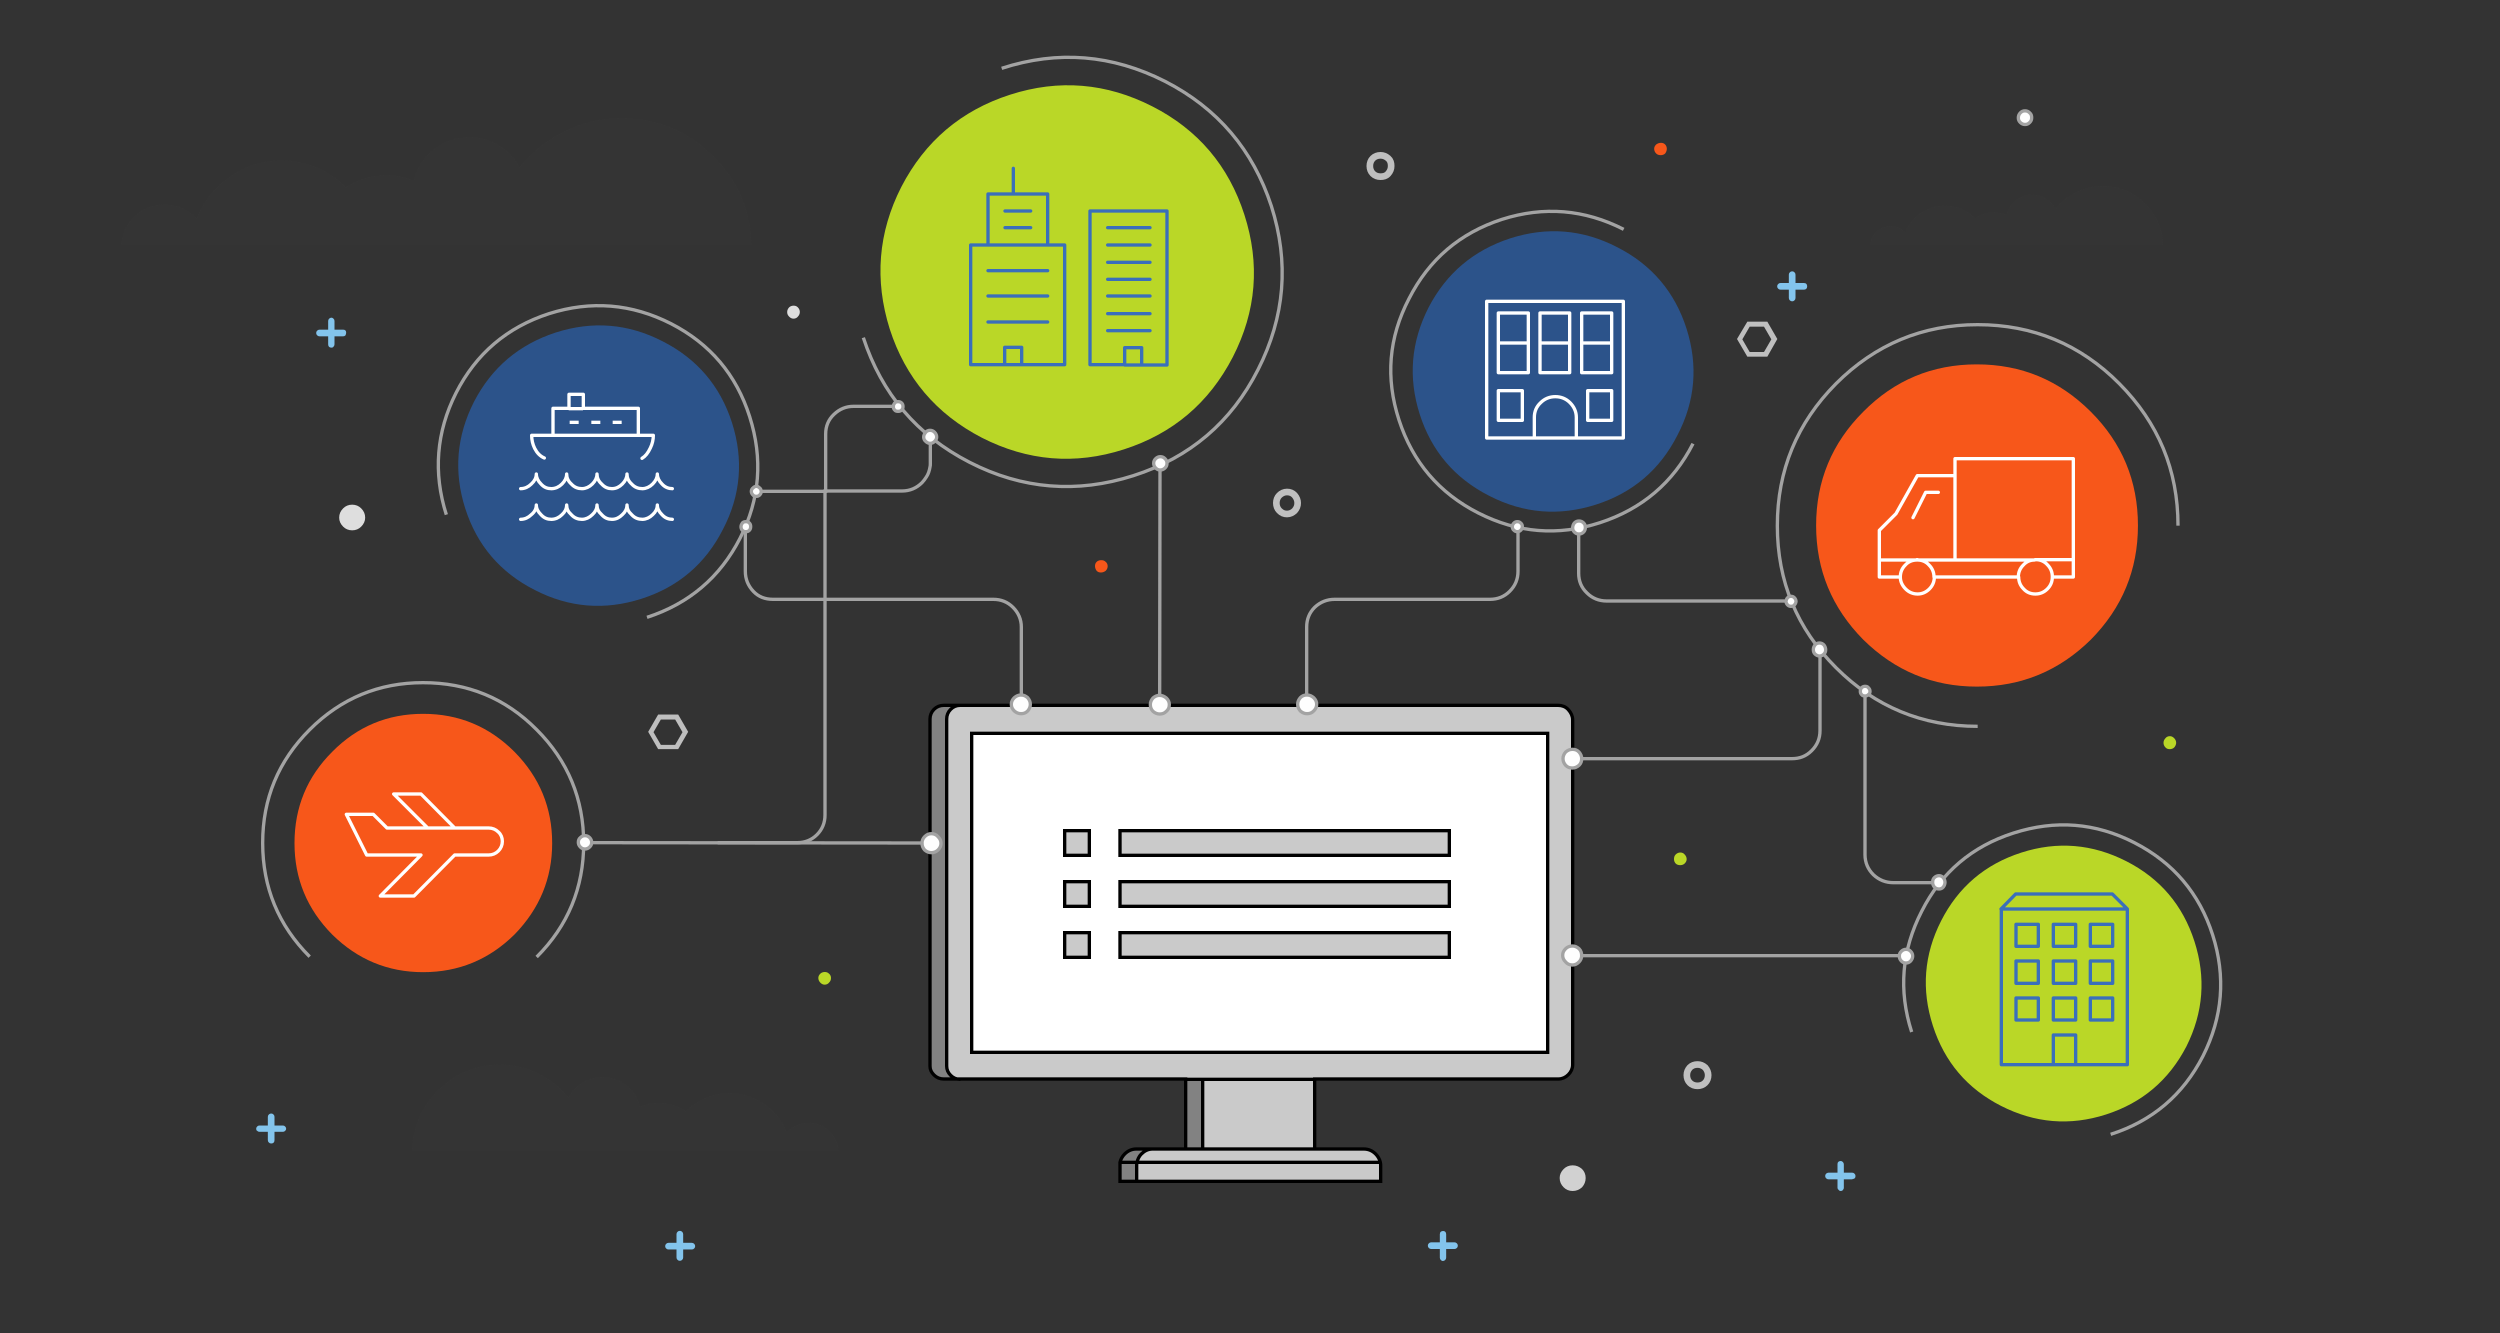 <?xml version="1.0" encoding="utf-8"?>
<!-- Generator: Adobe Illustrator 23.0.1, SVG Export Plug-In . SVG Version: 6.00 Build 0)  -->
<svg version="1.1" id="Layer_qwe1" xmlns="http://www.w3.org/2000/svg" xmlns:xlink="http://www.w3.org/1999/xlink" x="0px" y="0px"
	 viewBox="0 0 750 400" enable-background="new 0 0 750 400" xml:space="preserve">
<rect x="0" y="0" width="750" height="400" fill="#333333" stroke="none"/>
<g id="clouds_bits">
	<g transform="matrix( 0.466, 0, 0, 0.466, 123.65,319.4) " opacity="0.17">
		<g>
			<g transform="matrix( 1, 0, 0, 1, 0,0) ">
				<g>
					<g id="flash0_ai_0_Layer_1__Path__32_0_Layer0_0_FILL">
						<path fill="#3D3D3D" d="M268.4,42.6c-3.7-3.5-8-5.2-13.1-5.2c-2.7,0-5.3,0.5-7.8,1.6c-2.4,1-4.5,2.5-6.3,4.4
							c-3-7.4-7.8-13.4-14.4-18c-6.8-4.7-14.3-7.1-22.5-7.1c-5.4,0-10.6,1-15.5,3.1c-4.8,2-9,4.8-12.7,8.5
							c-5.3-3.5-11.1-5.3-17.4-5.3c-4.1,0-8.1,0.8-12,2.3c-1.3-5.5-4.2-10-8.7-13.5c-4.5-3.6-9.7-5.4-15.5-5.4
							c-4.6,0-8.9,1.2-12.9,3.6c-3.9,2.4-6.9,5.5-9,9.5C95.5,14.6,89,9.5,81.5,5.8C73.6,1.9,65.3,0,56.6,0C41.2,0,28,5.4,17,16.2
							C6,26.9,0.4,39.9,0,55.3h274.5C274.1,50.3,272.1,46,268.4,42.6z"/>
					</g>
				</g>
			</g>
		</g>
	</g>
	<g transform="matrix( 1, 0, 0, 1, 36.3,35.45) " opacity="0.17">
		<g transform="matrix( 1, 0, 0, 1, 0,0) ">
			<g>
				<g id="flash0_ai_0_Layer_1__Path__31_0_Layer0_0_FILL">
					<path fill="#3D3D3D" d="M189.1,38c-0.2-10.6-4.1-19.5-11.7-26.9C169.8,3.7,160.7,0,150.1,0c-6,0-11.8,1.3-17.2,4
						c-5.2,2.6-9.6,6.1-13.3,10.7c-1.5-2.7-3.5-4.9-6.2-6.5c-2.7-1.7-5.7-2.5-8.9-2.5c-4,0-7.6,1.2-10.7,3.7c-3.1,2.4-5.1,5.5-6,9.3
						c-2.7-1.1-5.4-1.6-8.3-1.6c-4.4,0-8.4,1.2-12,3.6c-2.5-2.5-5.4-4.5-8.7-5.9c-3.4-1.4-7-2.1-10.7-2.1c-5.7,0-10.9,1.6-15.5,4.9
						c-4.6,3.2-7.9,7.3-9.9,12.4c-2.7-2.8-5.9-4.1-9.7-4.1c-3.5,0-6.5,1.2-9,3.6C1.7,31.7,0.3,34.6,0,38H189.1z"/>
				</g>
			</g>
		</g>
	</g>
	<g transform="matrix( 1, 0, 0, 1, 561,55.8) " opacity="0.17">
		<g transform="matrix( 1, 0, 0, 1, 0,0) ">
			<g>
				<g id="flash0_ai_0_Layer_1__Path__19_0_Layer0_0_FILL">
					<path fill="#3D3D3D" d="M87.9,17.7c-0.1-4.9-1.9-9.1-5.4-12.5C79,1.7,74.8,0,69.8,0c-2.8,0-5.5,0.6-8,1.9
						c-2.4,1.2-4.5,2.8-6.1,4.9c-0.7-1.3-1.7-2.3-2.9-3c-1.3-0.8-2.6-1.2-4.1-1.2c-1.8,0-3.5,0.6-5,1.7c-1.4,1.1-2.3,2.5-2.8,4.3
						c-1.3-0.5-2.5-0.7-3.8-0.7c-2,0-3.9,0.6-5.6,1.7c-2.5-2.5-5.5-3.7-9-3.7c-2.7,0-5.1,0.8-7.3,2.2c-2.1,1.5-3.7,3.4-4.6,5.8
						C9.4,12.6,7.9,12,6.2,12c-1.6,0-3,0.6-4.2,1.6s-1.8,2.5-2,4.1H87.9z"/>
				</g>
			</g>
		</g>
	</g>
	<g transform="matrix( 1, 0, 0, 1, -900.8,-998.35) ">
		<g>
			<g id="Layer6_3_MEMBER_0_FILL">
				<path fill="#FEFEFE" d="M1510.3,1033.7c0-0.6-0.2-1.1-0.6-1.5c-0.4-0.4-0.8-0.6-1.4-0.6s-1,0.2-1.4,0.6
					c-0.4,0.4-0.6,0.9-0.6,1.5s0.2,1,0.6,1.4c0.4,0.4,0.9,0.6,1.4,0.6c0.6,0,1-0.2,1.4-0.6
					C1510.2,1034.7,1510.3,1034.2,1510.3,1033.7z"/>
			</g>
		</g>
	</g>
	<g transform="matrix( 1, 0, 0, 1, -900.8,-998.35) ">
		<g>
			<path id="Layer6_3_MEMBER_1_1_STROKES" fill="none" stroke="#A3A3A3" stroke-miterlimit="10" d="M1510.3,1033.7
				c0,0.6-0.2,1-0.6,1.4c-0.4,0.4-0.8,0.6-1.4,0.6c-0.5,0-1-0.2-1.4-0.6c-0.4-0.4-0.6-0.8-0.6-1.4s0.2-1.1,0.6-1.5
				c0.4-0.4,0.8-0.6,1.4-0.6s1,0.2,1.4,0.6C1510.2,1032.6,1510.3,1033.1,1510.3,1033.7z"/>
		</g>
	</g>
	<g transform="matrix( 1, 0, 0, 1, -709.9,-842.55) ">
		<g>
			<g id="Layer6_4_FILL">
				<path fill="#BAD727" d="M1214,1098.3c-0.5,0-1,0.2-1.4,0.6c-0.4,0.4-0.5,0.9-0.5,1.4s0.2,1,0.5,1.3c0.4,0.4,0.9,0.5,1.4,0.5
					s1-0.2,1.3-0.5c0.4-0.4,0.6-0.8,0.6-1.3s-0.2-1-0.6-1.4C1215,1098.5,1214.5,1098.3,1214,1098.3z"/>
			</g>
		</g>
	</g>
	<g transform="matrix( 1, 0, 0, 1, -863.75,-647.45) ">
		<g>
			<g id="Layer6_5_FILL">
				<path fill="#BAD727" d="M1516.6,870.3c0-0.5-0.2-1-0.6-1.4c-0.4-0.4-0.8-0.6-1.3-0.6c-0.5,0-1,0.2-1.3,0.6
					c-0.4,0.4-0.6,0.9-0.6,1.4c0,0.5,0.2,1,0.6,1.4c0.4,0.4,0.8,0.5,1.3,0.5c0.5,0,1-0.2,1.3-0.5S1516.6,870.8,1516.6,870.3z"/>
			</g>
		</g>
	</g>
	<g transform="matrix( 1, 0, 0, 1, -947,-705.6) ">
		<g>
			<g id="Layer6_6_FILL">
				<path fill="#BAD727" d="M1196.3,999c0-0.5-0.2-1-0.6-1.3c-0.4-0.4-0.8-0.5-1.3-0.5c-0.5,0-1,0.2-1.3,0.5
					c-0.4,0.4-0.6,0.8-0.6,1.3s0.2,1,0.6,1.4c0.4,0.4,0.8,0.6,1.3,0.6c0.5,0,1-0.2,1.3-0.6C1196.1,1000,1196.3,999.6,1196.3,999z"/>
			</g>
		</g>
	</g>
	<g transform="matrix( 1, 0, 0, 1, -847.4,-666.45) ">
		<g>
			<g id="Layer6_7_FILL">
				<path fill="#F7571A" d="M1179.7,836.3c0-0.5-0.2-1-0.6-1.3c-0.4-0.4-0.8-0.5-1.4-0.5c-0.5,0-1,0.2-1.3,0.5
					c-0.4,0.4-0.5,0.8-0.5,1.3s0.2,1,0.5,1.4c0.4,0.4,0.8,0.5,1.3,0.5s1-0.2,1.4-0.5C1179.5,837.3,1179.7,836.8,1179.7,836.3z"/>
			</g>
		</g>
	</g>
	<g transform="matrix( 1, 0, 0, 1, -915.65,-711.15) ">
		<g>
			<g id="Layer6_8_FILL">
				<path fill="#F7571A" d="M1415.7,755.8c0-0.5-0.2-1-0.5-1.3c-0.4-0.4-0.8-0.5-1.3-0.5c-0.5,0-1,0.2-1.4,0.5
					c-0.4,0.4-0.6,0.8-0.6,1.3s0.2,1,0.6,1.4c0.4,0.4,0.9,0.5,1.4,0.5c0.5,0,1-0.2,1.3-0.5C1415.5,756.8,1415.7,756.3,1415.7,755.8z
					"/>
			</g>
		</g>
	</g>
	<g transform="matrix( 1, 0, 0, 1, -872.25,-795.2) ">
		<g>
			<g id="Layer6_9_FILL">
				<path fill="#DEDEDE" d="M981.8,950.5c0-1.1-0.4-2-1.2-2.8c-0.7-0.7-1.6-1.1-2.7-1.1c-1.1,0-2,0.4-2.7,1.1
					c-0.8,0.8-1.2,1.7-1.2,2.8c0,1,0.4,1.9,1.2,2.7c0.7,0.7,1.6,1.1,2.7,1.1c1.1,0,2-0.4,2.7-1.1
					C981.4,952.4,981.8,951.5,981.8,950.5z"/>
			</g>
		</g>
	</g>
	<g transform="matrix( 1, 0, 0, 1, -928.85,-711.6) ">
		<g>
			<g id="Layer6_10_FILL">
				<path fill="#DEDEDE" d="M1168.8,805.2c0-0.5-0.2-1-0.6-1.4c-0.4-0.4-0.8-0.5-1.3-0.5c-0.5,0-1,0.2-1.3,0.5s-0.6,0.8-0.6,1.4
					s0.2,1,0.6,1.4c0.4,0.4,0.8,0.6,1.3,0.6c0.5,0,1-0.2,1.3-0.6C1168.6,806.2,1168.8,805.7,1168.8,805.2z"/>
			</g>
		</g>
	</g>
	<g transform="matrix( 1, 0, 0, 1, -950.5,-745.3) ">
		<g>
			<g id="Layer6_11_FILL">
				<path fill="#D1D1D1" d="M1426.2,1098.7c0-1.1-0.4-2-1.1-2.7c-0.8-0.7-1.7-1.1-2.8-1.1s-2,0.4-2.7,1.1c-0.8,0.8-1.2,1.7-1.2,2.7
					c0,1.1,0.4,2,1.2,2.8c0.7,0.7,1.6,1.1,2.7,1.1s2-0.4,2.8-1.1C1425.8,1100.7,1426.2,1099.8,1426.2,1098.7z"/>
			</g>
		</g>
	</g>
	<g transform="matrix( 1, 0, 0, 1, -961.85,-794.1) ">
		<g>
			<path id="Layer6_12_1_STROKES" fill="none" stroke="#BFBFBF" stroke-width="2" stroke-miterlimit="10" d="M1379.2,843.9
				c0,0.9-0.3,1.6-0.9,2.3s-1.4,0.9-2.3,0.9c-0.9,0-1.7-0.3-2.3-0.9c-0.6-0.6-0.9-1.4-0.9-2.3c0-0.9,0.3-1.7,0.9-2.3
				c0.6-0.6,1.4-0.9,2.3-0.9c0.9,0,1.6,0.3,2.3,0.9S1379.2,843,1379.2,843.9z"/>
		</g>
	</g>
	<g transform="matrix( 1, 0, 0, 1, -747.65,-743.85) ">
		<g>
			<path id="Layer6_13_1_STROKES" fill="none" stroke="#BFBFBF" stroke-width="2" stroke-miterlimit="10" d="M1260.1,1066.4
				c0,0.9-0.3,1.7-0.9,2.3c-0.6,0.6-1.4,0.9-2.3,0.9c-0.9,0-1.7-0.3-2.3-0.9c-0.6-0.6-0.9-1.4-0.9-2.3c0-0.9,0.3-1.6,0.9-2.3
				c0.6-0.6,1.4-0.9,2.3-0.9c0.9,0,1.6,0.3,2.3,0.9C1259.8,1064.8,1260.1,1065.6,1260.1,1066.4z"/>
		</g>
	</g>
	<g transform="matrix( 1, 0, 0, 1, -811.8,-628.4) ">
		<g>
			<path id="Layer6_14_1_STROKES" fill="none" stroke="#BFBFBF" stroke-width="2" stroke-miterlimit="10" d="M1201.1,779.3
				c0,0.9-0.3,1.6-0.9,2.3c-0.6,0.6-1.4,1-2.3,1c-0.9,0-1.6-0.3-2.3-1c-0.6-0.6-0.9-1.4-0.9-2.3c0-0.9,0.3-1.7,0.9-2.3
				c0.6-0.6,1.4-1,2.3-1c0.9,0,1.7,0.3,2.3,1C1200.8,777.7,1201.1,778.5,1201.1,779.3z"/>
		</g>
	</g>
	<g transform="matrix( 1, 0, 0, 1, -1008.95,-721.8) ">
		<g>
			<g id="Layer6_15_MEMBER_0_FILL">
				<path fill="#83C4EC" d="M1112.8,821.6c0-0.6-0.3-0.9-0.9-0.9h-7.1c-0.3,0-0.5,0.1-0.7,0.3c-0.2,0.2-0.3,0.4-0.3,0.7
					c0,0.3,0.1,0.5,0.3,0.7c0.2,0.2,0.4,0.3,0.7,0.3h7.1c0.3,0,0.5-0.1,0.7-0.3C1112.7,822.1,1112.8,821.9,1112.8,821.6z"/>
			</g>
		</g>
	</g>
	<g transform="matrix( 1, 0, 0, 1, -1008.95,-721.8) ">
		<g>
			<g id="Layer6_15_MEMBER_1_FILL">
				<path fill="#83C4EC" d="M1109.3,818.1c0-0.3-0.1-0.5-0.3-0.7c-0.2-0.2-0.4-0.3-0.6-0.3c-0.3,0-0.5,0.1-0.7,0.3
					c-0.2,0.2-0.3,0.4-0.3,0.7v7c0,0.6,0.3,1,1,1c0.3,0,0.5-0.1,0.6-0.3c0.2-0.2,0.3-0.4,0.3-0.7V818.1z"/>
			</g>
		</g>
	</g>
	<g transform="matrix( 1, 0, 0, 1, -931.65,-660.35) ">
		<g>
			<g id="Layer6_16_MEMBER_0_FILL">
				<path fill="#83C4EC" d="M1016.5,999.9c0.3,0,0.5-0.1,0.7-0.3c0.2-0.2,0.3-0.4,0.3-0.6c0-0.3-0.1-0.5-0.3-0.7
					c-0.2-0.2-0.4-0.3-0.7-0.3h-7c-0.3,0-0.5,0.1-0.7,0.3c-0.2,0.2-0.3,0.4-0.3,0.7c0,0.3,0.1,0.5,0.3,0.6c0.2,0.2,0.4,0.3,0.7,0.3
					H1016.5z"/>
			</g>
		</g>
	</g>
	<g transform="matrix( 1, 0, 0, 1, -931.65,-660.35) ">
		<g>
			<g id="Layer6_16_MEMBER_1_FILL">
				<path fill="#83C4EC" d="M1013,1003.4c0.6,0,1-0.3,1-1v-7c0-0.3-0.1-0.5-0.3-0.7c-0.2-0.2-0.4-0.3-0.7-0.3
					c-0.2,0-0.5,0.1-0.7,0.3c-0.2,0.2-0.3,0.4-0.3,0.7v7c0,0.3,0.1,0.5,0.3,0.7C1012.5,1003.3,1012.7,1003.4,1013,1003.4z"/>
			</g>
		</g>
	</g>
	<g transform="matrix( 1, 0, 0, 1, -990.05,-703.5) ">
		<g>
			<g id="Layer6_17_MEMBER_0_FILL">
				<path fill="#83C4EC" d="M1545.8,1057.2c0.6,0,0.9-0.3,0.9-0.9c0-0.3-0.1-0.5-0.3-0.7c-0.2-0.2-0.4-0.3-0.7-0.3h-7.1
					c-0.2,0-0.5,0.1-0.7,0.3s-0.3,0.4-0.3,0.7c0,0.3,0.1,0.5,0.3,0.7c0.2,0.2,0.4,0.3,0.7,0.3H1545.8z"/>
			</g>
		</g>
	</g>
	<g transform="matrix( 1, 0, 0, 1, -990.05,-703.5) ">
		<g>
			<g id="Layer6_17_MEMBER_1_FILL">
				<path fill="#83C4EC" d="M1542.3,1060.8c0.3,0,0.5-0.1,0.6-0.3c0.2-0.2,0.3-0.4,0.3-0.6v-7.1c0-0.3-0.1-0.5-0.3-0.7
					c-0.2-0.2-0.4-0.3-0.6-0.3c-0.6,0-1,0.3-1,0.9v7.1c0,0.3,0.1,0.5,0.3,0.6C1541.8,1060.7,1542,1060.8,1542.3,1060.8z"/>
			</g>
		</g>
	</g>
	<g transform="matrix( 1, 0, 0, 1, -957.45,-812.8) ">
		<g>
			<g id="Layer6_18_MEMBER_0_FILL">
				<path fill="#83C4EC" d="M1498.6,899.7c0.6,0,1-0.3,1-1c0-0.6-0.3-1-1-1h-7c-0.3,0-0.5,0.1-0.7,0.3c-0.2,0.2-0.3,0.4-0.3,0.7
					c0,0.3,0.1,0.5,0.3,0.7c0.2,0.2,0.4,0.3,0.7,0.3H1498.6z"/>
			</g>
		</g>
	</g>
	<g transform="matrix( 1, 0, 0, 1, -957.45,-812.8) ">
		<g>
			<g id="Layer6_18_MEMBER_1_FILL">
				<path fill="#83C4EC" d="M1494.4,894.5c-0.2,0.2-0.3,0.4-0.3,0.7v7c0,0.3,0.1,0.5,0.3,0.7s0.4,0.3,0.7,0.3c0.3,0,0.5-0.1,0.7-0.3
					c0.2-0.2,0.3-0.4,0.3-0.7v-7c0-0.3-0.1-0.5-0.3-0.7c-0.2-0.2-0.4-0.3-0.7-0.3C1494.8,894.2,1494.6,894.3,1494.4,894.5z"/>
			</g>
		</g>
	</g>
	<g transform="matrix( 1, 0, 0, 1, -938.05,-706.35) ">
		<g>
			<g id="Layer6_19_MEMBER_0_FILL">
				<path fill="#83C4EC" d="M1138.6,1079.2c-0.3,0-0.5,0.1-0.7,0.3c-0.2,0.2-0.3,0.4-0.3,0.7c0,0.3,0.1,0.5,0.3,0.7
					c0.2,0.2,0.4,0.3,0.7,0.3h7c0.3,0,0.5-0.1,0.7-0.3c0.2-0.2,0.3-0.4,0.3-0.7c0-0.3-0.1-0.5-0.3-0.7c-0.2-0.2-0.4-0.3-0.7-0.3
					H1138.6z"/>
			</g>
		</g>
	</g>
	<g transform="matrix( 1, 0, 0, 1, -938.05,-706.35) ">
		<g>
			<g id="Layer6_19_MEMBER_1_FILL">
				<path fill="#83C4EC" d="M1143,1076.6c0-0.3-0.1-0.5-0.3-0.7c-0.2-0.2-0.4-0.3-0.7-0.3c-0.3,0-0.5,0.1-0.7,0.3
					c-0.2,0.2-0.3,0.4-0.3,0.7v7c0,0.3,0.1,0.5,0.3,0.7c0.2,0.2,0.4,0.3,0.7,0.3c0.3,0,0.5-0.1,0.7-0.3c0.2-0.2,0.3-0.4,0.3-0.7
					V1076.6z"/>
			</g>
		</g>
	</g>
	<g transform="matrix( 1, 0, 0, 1, -904.05,-723.9) ">
		<g>
			<g id="Layer6_20_MEMBER_0_FILL">
				<path fill="#83C4EC" d="M1340.4,1098.6c0.3,0,0.5-0.1,0.7-0.3c0.2-0.2,0.3-0.4,0.3-0.7c0-0.3-0.1-0.5-0.3-0.7
					c-0.2-0.2-0.4-0.3-0.7-0.3h-7c-0.3,0-0.5,0.1-0.7,0.3c-0.2,0.2-0.3,0.4-0.3,0.7c0,0.3,0.1,0.5,0.3,0.7c0.2,0.2,0.4,0.3,0.7,0.3
					H1340.4z"/>
			</g>
		</g>
	</g>
	<g transform="matrix( 1, 0, 0, 1, -904.05,-723.9) ">
		<g>
			<g id="Layer6_20_MEMBER_1_FILL">
				<path fill="#83C4EC" d="M1336.9,1102.2c0.3,0,0.5-0.1,0.7-0.3c0.2-0.2,0.3-0.4,0.3-0.7v-7c0-0.6-0.3-1-0.9-1c-0.6,0-1,0.3-1,1v7
					c0,0.3,0.1,0.5,0.3,0.7C1336.4,1102,1336.6,1102.2,1336.9,1102.2z"/>
			</g>
		</g>
	</g>
	<g transform="matrix( 1, 0, 0, 1, -899.25,-792.85) ">
		<g>
			<g id="Layer6_21_FILL">
				<path fill="#BFBFBF" d="M1105.7,1012.4l-3-5.2h-6l-3,5.2l3,5.2h6L1105.7,1012.4 M1101.8,1008.7l2.2,3.8l-2.2,3.8h-4.3l-2.2-3.8
					l2.2-3.8H1101.8z"/>
			</g>
		</g>
	</g>
	<g transform="matrix( 1, 0, 0, 1, -902.9,-705.6) ">
		<g>
			<g id="Layer6_22_FILL">
				<path fill="#BFBFBF" d="M1424,807.3l3.1,5.3h6l3-5.3l-3-5.2h-6L1424,807.3 M1427.8,803.6h4.3l2.2,3.8l-2.2,3.8h-4.3l-2.2-3.8
					L1427.8,803.6z"/>
			</g>
		</g>
	</g>
</g>
<g id="circles">
	<g transform="matrix( 1, 0, 0, 1, 0,0) ">
		<g>
			<path id="Layer5_0_1_STROKES" fill="none" stroke="#A3A3A3" stroke-miterlimit="10" d="M573.5,309.6c-4-12.5-3-24.5,3-36.2
				c5.9-11.7,15.1-19.5,27.6-23.5c12.5-4,24.5-3.1,36.2,2.9c11.7,6,19.5,15.2,23.5,27.7c4,12.5,3,24.6-2.9,36.3
				c-6,11.7-15.2,19.5-27.7,23.5 M593.3,217.9c-16.6,0-30.8-5.9-42.5-17.6c-11.7-11.7-17.6-25.9-17.6-42.6
				c0-16.6,5.9-30.8,17.6-42.6c11.8-11.8,26-17.7,42.5-17.7s30.8,5.9,42.5,17.7c11.7,11.8,17.6,25.9,17.6,42.6 M507.9,133.1
				c-6,11.7-15.3,19.6-27.9,23.7c-12.6,4.1-24.7,3.1-36.5-2.9c-11.8-6-19.7-15.3-23.8-27.9c-4.1-12.6-3.1-24.7,3-36.4
				c6-11.8,15.3-19.7,27.9-23.8c12.6-4,24.7-3,36.5,3 M300.5,20.5c16.9-5.5,33.2-4.1,49,3.9c15.8,8.1,26.4,20.6,31.9,37.4
				c5.4,16.9,4.1,33.2-4,49.1c-8,15.8-20.5,26.4-37.4,31.8c-16.9,5.4-33.3,4.1-49.1-4c-15.8-8.1-26.4-20.6-31.9-37.4 M133.9,154.4
				c-4-12.6-3-24.8,2.9-36.5c6-11.8,15.3-19.7,27.9-23.8c12.6-4,24.8-3,36.6,3c11.7,6,19.6,15.3,23.6,27.9c4,12.6,3.1,24.7-2.9,36.5
				c-6,11.7-15.3,19.6-27.9,23.7 M92.9,287c-9.4-9.4-14.1-20.8-14.1-34.1c0-13.3,4.7-24.6,14.1-34c9.4-9.4,20.8-14.1,34-14.1
				c13.3,0,24.7,4.6,34.1,14.1c9.4,9.4,14.1,20.8,14.1,34.1c0,13.3-4.7,24.7-14.1,34.1"/>
		</g>
	</g>
	<g transform="matrix( 1.246, 0, 0, 1.246, 129.35,-172.95) ">
		<g>
			<g id="Layer5_1_FILL">
				<path fill="#BAD727" d="M195.8,190.5c-3.8-11.8-11.2-20.5-22.2-26.1c-11-5.6-22.4-6.6-34.2-2.8c-11.8,3.8-20.5,11.2-26.2,22.2
					c-5.6,11-6.5,22.4-2.8,34.2c3.8,11.8,11.2,20.5,22.2,26.2c11,5.6,22.4,6.6,34.2,2.8c11.8-3.8,20.5-11.2,26.2-22.2
					C198.7,213.7,199.6,202.3,195.8,190.5z"/>
			</g>
		</g>
	</g>
	<g transform="matrix( 1, 0, 0, 1, -800.35,-224.45) ">
		<g>
			<g id="Layer5_2_FILL">
				<path fill="#F7571A" d="M966,477.4c0-10.7-3.8-19.8-11.3-27.4c-7.6-7.6-16.7-11.4-27.4-11.4c-10.7,0-19.8,3.8-27.3,11.4
					c-7.5,7.5-11.3,16.6-11.3,27.4c0,10.7,3.8,19.8,11.3,27.4c7.6,7.5,16.7,11.3,27.3,11.3c10.7,0,19.8-3.8,27.4-11.3
					C962.2,497.1,966,488,966,477.4z"/>
			</g>
		</g>
	</g>
	<g transform="matrix( 0.75, 0, 0, 0.75, -387.6,-62.85) ">
		<g>
			<g id="Layer5_3_FILL">
				<path fill="#2C538A" d="M809.6,252.9c-4.7-14.7-14-25.6-27.8-32.6c-13.8-7.1-28-8.2-42.7-3.5c-14.7,4.8-25.6,14-32.7,27.7
					c-7,13.8-8.2,28-3.5,42.7c4.7,14.7,14,25.6,27.8,32.6c13.8,7.1,28,8.2,42.7,3.5c14.7-4.7,25.6-14,32.6-27.8
					C813.1,281.9,814.3,267.6,809.6,252.9z"/>
			</g>
		</g>
	</g>
	<g transform="matrix( 0.75, 0, 0, 0.75, -101.25,-91.1) ">
		<g>
			<g id="Layer5_4_FILL">
				<path fill="#2C538A" d="M809.6,252.9c-4.7-14.7-14-25.6-27.8-32.6c-13.8-7.1-28-8.2-42.7-3.5c-14.7,4.8-25.6,14-32.7,27.7
					c-7,13.8-8.2,28-3.5,42.7c4.7,14.7,14,25.6,27.8,32.6c13.8,7.1,28,8.2,42.7,3.5c14.7-4.7,25.6-14,32.6-27.8
					C813.1,281.9,814.3,267.6,809.6,252.9z"/>
			</g>
		</g>
	</g>
	<g transform="matrix( 1.249, 0, 0, 1.249, -565.15,-438.5) ">
		<g>
			<g id="Layer5_5_FILL">
				<path fill="#F7571A" d="M966,477.3c0-10.7-3.8-19.8-11.3-27.3c-7.6-7.6-16.7-11.4-27.4-11.4c-10.7,0-19.8,3.8-27.3,11.4
					c-7.5,7.5-11.3,16.6-11.3,27.3c0,10.7,3.8,19.8,11.3,27.4c7.6,7.5,16.7,11.3,27.3,11.3c10.7,0,19.8-3.8,27.4-11.3
					C962.2,497.1,966,488,966,477.3z"/>
			</g>
		</g>
	</g>
	<g transform="matrix( 0.921, 0, 0, 0.921, 478,106.95) ">
		<g>
			<g id="Layer5_6_FILL">
				<path fill="#BAD727" d="M195.8,190.5c-3.8-11.8-11.2-20.5-22.2-26.1c-11-5.6-22.4-6.6-34.2-2.8c-11.8,3.8-20.5,11.2-26.1,22.2
					c-5.6,11-6.5,22.4-2.7,34.2c3.8,11.8,11.2,20.5,22.2,26.1c11,5.6,22.4,6.6,34.2,2.8c11.8-3.8,20.5-11.2,26.2-22.2
					C198.7,213.7,199.6,202.3,195.8,190.5z"/>
			</g>
		</g>
	</g>
</g>
<g id="monitor">
	<g transform="matrix( 1, 0, 0, 1, 279,211.6) ">
		<g transform="matrix( 1, 0, 0, 1, 0,0) ">
			<g>
				<g id="monitor_0_Layer1_0_FILL">
					<path fill="#CACACA" d="M81.8,133.1h33.7v-21H81.8V133.1 M76.8,133.1h-9.9c-1.3,0-2.4,0.5-3.4,1.5c-0.7,0.7-1.1,1.6-1.3,2.5
						H135c-0.2-0.9-0.7-1.8-1.4-2.5c-1-1-2.2-1.5-3.6-1.5h-14.7H81.8H76.8 M62,138.1v4.7h73.1v-4.6c0-0.4,0-0.7-0.1-1.1H62.1
						C62,137.4,62,137.8,62,138.1 M192.8,4.4c0-1.2-0.4-2.3-1.3-3.1S189.6,0,188.4,0H9.1C7.9,0,7,0.4,6.2,1.2C5.4,2,5,3,5,4.1v104.1
						c0,1.1,0.4,2,1.2,2.8s1.7,1.2,2.9,1.2h67.7h5h33.7h73.1c1.2,0,2.2-0.5,3-1.3c0.8-0.8,1.3-1.8,1.3-3V4.4 M185.3,8.4v95.7H12.5
						V8.4H185.3z"/>
					<path fill="#828282" d="M76.8,112.2v21h5v-21H76.8 M57,137.1v5.7h5v-4.7c0-0.3,0-0.7,0.1-1H57 M58.4,134.6
						c-0.7,0.7-1.2,1.6-1.4,2.5h5.1c0.2-0.9,0.6-1.8,1.3-2.5c1-0.9,2.1-1.4,3.4-1.5h-4.9C60.6,133.1,59.4,133.6,58.4,134.6 M9.1,0
						H4.2C3,0,2,0.4,1.2,1.2S0,3,0,4.1v104.1c0,1.1,0.4,2,1.2,2.8s1.7,1.2,2.9,1.2h5c-1.1,0-2.1-0.4-2.9-1.2S5,109.3,5,108.2V4.1
						C5,3,5.4,2,6.2,1.2C7,0.4,7.9,0,9.1,0z"/>
					<path fill="#FFFFFF" d="M185.3,104.1V8.4H12.5v95.7H185.3z"/>
				</g>
			</g>
			<g>
				<path id="monitor_0_Layer1_0_1_STROKES" fill="none" stroke="#000000" stroke-miterlimit="10" d="M9.1,0h179.3
					c1.2,0,2.3,0.4,3.1,1.3s1.3,1.9,1.3,3.1v103.4c0,1.2-0.5,2.2-1.3,3c-0.8,0.8-1.8,1.3-3,1.3h-73.1v21h14.7c1.4,0,2.6,0.5,3.6,1.5
					c0.7,0.7,1.2,1.6,1.4,2.5c0.1,0.4,0.1,0.7,0.1,1.1v4.6H62h-5v-5.7c0.2-0.9,0.7-1.8,1.4-2.5c1-1,2.2-1.5,3.5-1.5h4.9h9.9v-21H9.1
					h-5c-1.1,0-2.1-0.4-2.9-1.2S0,109.3,0,108.2V4.1C0,3,0.4,2,1.2,1.2S3,0,4.2,0H9.1C7.9,0,7,0.4,6.2,1.2C5.4,2,5,3,5,4.1v104.1
					c0,1.1,0.4,2,1.2,2.8s1.7,1.2,2.9,1.2 M185.3,104.1H12.5V8.4h172.8V104.1z M62.1,137.1c-0.1,0.3-0.1,0.7-0.1,1v4.7 M66.8,133.1
					c-1.3,0-2.4,0.5-3.4,1.5c-0.7,0.7-1.1,1.6-1.3,2.5H135 M62.1,137.1H57 M115.4,133.1H81.8h-5 M115.4,112.2H81.8v21 M81.8,112.2
					h-5"/>
			</g>
		</g>
		<g>
			<g transform="matrix( 1, 0, 0, 1, 0,0) ">
				<g>
					<g id="monitor_0_Layer0_0_FILL">
						<path fill="#CACACA" d="M40.4,52.9v7.4h7.4v-7.4H40.4 M40.4,68.2v7.4h7.4v-7.4H40.4 M47.8,45v-7.4h-7.4V45H47.8z"/>
					</g>
				</g>
				<g>
					<path id="monitor_0_Layer0_0_1_STROKES" fill="none" stroke="#000000" stroke-miterlimit="10" d="M40.4,37.6h7.4V45h-7.4V37.6z
						 M40.4,68.2h7.4v7.4h-7.4V68.2z M40.4,52.9h7.4v7.4h-7.4V52.9z"/>
				</g>
			</g>
			<g transform="matrix( 1, 0, 0, 1, 0,0) ">
				<g>
					<g id="monitor_0_Layer0_1_FILL">
						<path fill="#CACACA" d="M155.8,45v-7.4H57V45H155.8z"/>
					</g>
				</g>
				<g>
					<path id="monitor_0_Layer0_1_1_STROKES" fill="none" stroke="#000000" stroke-miterlimit="10" d="M57,37.6h98.8V45H57V37.6z"/>
				</g>
			</g>
			<g transform="matrix( 1, 0, 0, 1, 0,0) ">
				<g>
					<g id="monitor_0_Layer0_2_FILL">
						<path fill="#CACACA" d="M155.8,75.6v-7.4H57v7.4H155.8z"/>
					</g>
				</g>
				<g>
					<path id="monitor_0_Layer0_2_1_STROKES" fill="none" stroke="#000000" stroke-miterlimit="10" d="M57,68.2h98.8v7.4H57V68.2z"
						/>
				</g>
			</g>
			<g transform="matrix( 1, 0, 0, 1, 0,-0.1) ">
				<g>
					<g id="monitor_0_Layer0_3_FILL">
						<path fill="#CACACA" d="M155.8,60.4V53H57v7.4H155.8z"/>
					</g>
				</g>
				<g>
					<path id="monitor_0_Layer0_3_1_STROKES" fill="none" stroke="#000000" stroke-miterlimit="10" d="M57,53h98.8v7.4H57V53z"/>
				</g>
			</g>
		</g>
	</g>
</g>
<g id="icons">
	<g transform="matrix( 1, 0, 0, 1, 0,0) ">
		<g>
			<path id="Layer3_0_1_STROKES" fill="none" stroke="#FFFFFF" stroke-linecap="round" stroke-linejoin="round" d="M128.3,248.4
				h-12.2l-4.1-4.1h-8.1l6.1,12.2h16.3l-12.2,12.3h10.1l12.2-12.3h10.2c1.1,0,2.1-0.4,2.9-1.2s1.2-1.8,1.2-2.9
				c0-1.1-0.4-2.1-1.2-2.8c-0.8-0.8-1.8-1.2-2.9-1.2h-10.2H128.3l-10.2-10.2h8.2l10.1,10.2"/>
		</g>
		<g>
			<path id="Layer3_0_2_STROKES" fill="none" stroke="#FFFFFF" stroke-linejoin="round" d="M472.8,131.4H487v-41h-41v41h14.3v-6.2
				c0-1.7,0.6-3.2,1.9-4.4c1.2-1.2,2.7-1.8,4.4-1.8s3.2,0.6,4.4,1.8c1.2,1.2,1.9,2.7,1.9,4.4V131.4h-12.5 M474.5,102.9v-9h9v9v8.9
				h-9V102.9h9 M462,102.9v-9h8.9v9v8.9H462V102.9h8.9 M449.5,102.9v-9h9v9v8.9h-9V102.9h9 M483.5,117.2h-7.2v8.9h7.2V117.2z
				 M456.7,117.2h-7.2v8.9h7.2V117.2z M165.9,130.6v-8.1h4.8v-4.2h4.3v4.2h16.5v8.1 M170.6,122.6h4.3 M177.4,126.7h2.7 M170.9,126.7
				h2.7 M183.8,126.7h2.7"/>
		</g>
		<g>
			<path id="Layer3_0_3_STROKES" fill="none" stroke="#FFFFFF" stroke-linecap="round" stroke-linejoin="round" d="M570.1,173.1
				h-6.3v-5.1v-8.9l5-5l6.4-11.4h11.3v-5.1H622v30.4v5.1h-6.3c0,1.4-0.5,2.6-1.5,3.6c-1,1-2.2,1.5-3.6,1.5c-1.4,0-2.6-0.5-3.5-1.5
				c-1-1-1.5-2.2-1.5-3.6h-25.3c0,1.4-0.5,2.6-1.5,3.6c-1,1-2.2,1.5-3.5,1.5c-1.4,0-2.6-0.5-3.6-1.5
				C570.6,175.6,570.1,174.4,570.1,173.1c0-1.4,0.5-2.6,1.5-3.6c0.9-1,2.1-1.5,3.5-1.5h-11.3 M581.5,147.7h-3.8l-3.8,7.6
				 M605.5,173.1c0-1.4,0.5-2.6,1.5-3.6c0.9-1,2-1.5,3.4-1.5h-23.9h-11.2c1.3,0,2.5,0.5,3.4,1.5c1,1,1.5,2.2,1.5,3.6 M575,167.9h0.3
				 M610.5,167.9h0.3H622 M610.8,167.9c1.3,0,2.5,0.5,3.4,1.5c1,1,1.5,2.2,1.5,3.6 M586.5,142.7v25.3 M191.4,130.6h4.6
				c0,1.3-0.3,2.6-0.9,3.8c-0.7,1.5-1.5,2.5-2.5,3.1 M201.7,146.6c-1.1,0-2.2-0.4-3.1-1.4c-0.9-0.9-1.4-1.9-1.4-3
				c0,1.1-0.5,2.1-1.4,3c-0.9,0.9-2,1.4-3.1,1.4c-1.2,0-2.3-0.4-3.2-1.4c-1-0.9-1.4-1.9-1.4-3c0,1.1-0.5,2.1-1.4,3
				c-0.9,0.9-1.9,1.4-3.1,1.4c-1.2,0-2.2-0.4-3.1-1.4c-1-0.9-1.4-1.9-1.4-3c0,1.1-0.5,2.1-1.4,3c-0.9,0.9-2,1.4-3.1,1.4
				c-1.2,0-2.3-0.4-3.2-1.4c-1-0.9-1.4-1.9-1.4-3c0,1.1-0.5,2.1-1.4,3c-0.9,0.9-2,1.4-3.2,1.4c-1.2,0-2.2-0.4-3.1-1.4
				c-0.9-0.9-1.4-1.9-1.4-3c0,1.1-0.5,2.1-1.5,3c-0.9,0.9-2,1.4-3.2,1.4 M191.4,130.6h-25.5h-6.4c0,1.4,0.3,2.7,0.9,3.9
				c0.7,1.4,1.7,2.4,2.9,2.9 M201.7,155.8c-1.1,0-2.2-0.4-3.1-1.4c-0.9-0.9-1.4-1.8-1.4-2.9c0,1.1-0.5,2.1-1.4,2.9
				c-0.9,0.9-2,1.4-3.1,1.4c-1.2,0-2.3-0.4-3.2-1.4c-1-0.9-1.4-1.8-1.4-2.9c0,1.1-0.5,2.1-1.4,2.9c-0.9,0.9-1.9,1.4-3.1,1.4
				c-1.2,0-2.2-0.4-3.1-1.4c-1-0.9-1.4-1.8-1.4-2.9c0,1.1-0.5,2.1-1.4,2.9c-0.9,0.9-2,1.4-3.1,1.4c-1.2,0-2.3-0.4-3.2-1.4
				c-1-0.9-1.4-1.8-1.4-2.9c0,1.1-0.5,2.1-1.4,2.9c-0.9,0.9-2,1.4-3.2,1.4c-1.2,0-2.2-0.4-3.1-1.4c-0.9-0.9-1.4-1.8-1.4-2.9
				c0,1.1-0.5,2.1-1.5,2.9c-0.9,0.9-2,1.4-3.2,1.4"/>
		</g>
		<g>
			<path id="Layer3_0_4_STROKES" fill="none" stroke="#3A6FBB" stroke-linecap="round" stroke-linejoin="round" d="M332.3,83.8H345
				 M332.3,78.7H345 M332.3,73.5H345 M332.3,94.1H345 M332.3,88.8H345 M337.4,109.4H327V63.3h23.1v46.2h-7.7H337.4v-5.2h5.1v5.2
				 M332.3,68.3H345 M332.3,99.2H345 M611.5,295h-6.7v-6.7h6.7V295z M638.2,272.7l-4.5-4.5h-29l-4.4,4.5H638.2v46.7h-15.5H616h-15.6
				v-46.7 M611.5,283.9h-6.7v-6.6h6.7V283.9z M633.8,283.9h-6.7v-6.6h6.7V283.9z M622.7,283.9H616v-6.6h6.7V283.9z M622.7,295H616
				v-6.7h6.7V295z M633.8,295h-6.7v-6.7h6.7V295z M633.8,306h-6.7v-6.6h6.7V306z M622.7,306H616v-6.6h6.7V306z M611.5,306h-6.7v-6.6
				h6.7V306z M616,319.4v-8.9h6.7v8.9 M304,58.2h10.3v15.3h5.1v35.9h-12.8h-5.1h-10.3V73.5h5.2V58.2H304v-7.7 M296.4,81.2h17.9
				 M296.4,73.5h17.9 M296.4,88.8h17.9 M301.5,63.3h7.7 M296.4,96.6h17.9 M301.5,68.3h7.7 M306.5,109.4v-5.2h-5.1v5.2"/>
		</g>
	</g>
</g>
<g id="connectors">
	<g transform="matrix( 1, 0, 0, 1, 0,0) ">
		<g>
			<g id="Layer2_0_FILL">
				<path fill="#FEFEFE" d="M177.6,252.9c0,0,0-0.1,0-0.1c0-0.6-0.2-1.1-0.6-1.4c-0.4-0.4-0.8-0.6-1.4-0.6c-0.6,0-1,0.2-1.4,0.6
					c-0.4,0.4-0.6,0.9-0.6,1.4c0,0.5,0.2,1,0.6,1.4c0.4,0.4,0.8,0.6,1.4,0.6c0.5,0,1-0.2,1.4-0.6
					C177.3,253.8,177.5,253.4,177.6,252.9 M282.3,253c0-0.8-0.3-1.4-0.9-2c-0.5-0.6-1.2-0.9-2-0.9c-0.8,0-1.4,0.3-2,0.9
					c-0.5,0.6-0.8,1.2-0.8,1.9v0.1c0,0.8,0.3,1.4,0.8,2c0.6,0.5,1.2,0.8,2,0.8c0.8,0,1.5-0.3,2-0.8C282,254.4,282.3,253.8,282.3,253
					 M223.6,159.5c0,0,0.1,0,0.1,0c0.4,0,0.7-0.1,1-0.4c0.3-0.3,0.4-0.7,0.4-1.1c0-0.4-0.1-0.8-0.4-1.1c-0.3-0.3-0.6-0.4-1-0.4
					c-0.4,0-0.8,0.1-1.1,0.4c-0.3,0.3-0.4,0.6-0.4,1.1c0,0.4,0.2,0.8,0.4,1.1C222.9,159.3,223.2,159.5,223.6,159.5 M304.4,213.4
					c0.6,0.6,1.2,0.8,2,0.8s1.4-0.3,2-0.8c0.5-0.6,0.8-1.2,0.8-2c0-0.8-0.3-1.4-0.8-2c-0.5-0.5-1.1-0.8-1.9-0.8c0,0-0.1,0-0.1,0
					c-0.8,0-1.4,0.3-2,0.8c-0.6,0.6-0.9,1.2-0.9,2C303.5,212.1,303.8,212.8,304.4,213.4 M349.5,140.4c0.4-0.4,0.6-0.8,0.6-1.4
					s-0.2-1-0.6-1.4c-0.4-0.4-0.9-0.6-1.4-0.6c-0.5,0-1,0.2-1.4,0.6c-0.4,0.4-0.6,0.8-0.6,1.4c0,0.5,0.2,1,0.6,1.4
					c0.4,0.4,0.8,0.6,1.3,0.6c0,0,0.1,0,0.1,0C348.7,141,349.1,140.8,349.5,140.4 M349.9,209.4c-0.6-0.5-1.2-0.8-2-0.8h0
					c-0.8,0-1.4,0.3-2,0.8c-0.5,0.6-0.8,1.2-0.8,2c0,0.8,0.3,1.5,0.8,2c0.6,0.6,1.2,0.8,2,0.8s1.4-0.3,2-0.8c0.6-0.5,0.9-1.2,0.9-2
					C350.7,210.6,350.4,209.9,349.9,209.4 M394.1,209.4c-0.6-0.5-1.2-0.8-2-0.8c-0.1,0-0.1,0-0.1,0c-0.7,0-1.3,0.3-1.9,0.8
					c-0.5,0.6-0.8,1.2-0.8,2c0,0.8,0.3,1.4,0.8,2c0.6,0.6,1.2,0.8,2,0.8s1.4-0.3,2-0.8c0.6-0.6,0.9-1.2,0.9-2
					C395,210.6,394.7,209.9,394.1,209.4 M456.7,158.1c0-0.4-0.1-0.8-0.5-1.1c-0.3-0.3-0.6-0.4-1-0.4c-0.4,0-0.7,0.1-1,0.4
					c-0.3,0.3-0.5,0.6-0.5,1.1c0,0.4,0.1,0.8,0.5,1.1c0.3,0.3,0.6,0.4,1,0.4c0.1,0,0.1,0,0.1,0c0.4,0,0.7-0.2,0.9-0.4
					C456.6,158.8,456.7,158.4,456.7,158.1 M545.8,192.9c-0.5,0-1,0.2-1.3,0.6s-0.5,0.8-0.5,1.4s0.2,1,0.5,1.3s0.8,0.6,1.3,0.6
					c0,0,0.1,0,0.1,0c0.5,0,0.9-0.2,1.3-0.6c0.4-0.4,0.5-0.8,0.5-1.3s-0.2-1-0.5-1.4C546.8,193.1,546.4,192.9,545.8,192.9
					 M473.7,225.6c-0.6-0.5-1.2-0.8-2-0.8s-1.4,0.3-2,0.8c-0.5,0.6-0.8,1.2-0.8,2c0,0.8,0.3,1.4,0.8,2c0.6,0.6,1.2,0.8,2,0.8
					c0.8,0,1.4-0.3,2-0.8c0.6-0.6,0.8-1.2,0.8-2C474.5,226.8,474.3,226.1,473.7,225.6 M473.8,288.6c0.5-0.6,0.8-1.2,0.8-1.9v-0.1
					c0-0.8-0.3-1.4-0.8-2c-0.6-0.5-1.2-0.8-2-0.8c-0.8,0-1.5,0.3-2,0.8c-0.6,0.6-0.9,1.2-0.9,2s0.3,1.4,0.9,2c0.5,0.6,1.2,0.9,2,0.9
					C472.5,289.5,473.2,289.2,473.8,288.6 M573.2,288.4c0.4-0.4,0.6-0.9,0.6-1.5c0-0.5-0.2-1-0.6-1.4c-0.4-0.4-0.8-0.6-1.4-0.6
					c-0.5,0-1,0.2-1.4,0.6c-0.4,0.4-0.6,0.8-0.6,1.3c0,0,0,0.1,0,0.1c0,0.6,0.2,1,0.6,1.5c0.4,0.4,0.8,0.6,1.4,0.6
					C572.4,289,572.8,288.8,573.2,288.4z"/>
			</g>
		</g>
		<g>
			<path id="Layer2_0_1_STROKES" fill="none" stroke="#A3A3A3" stroke-miterlimit="10" d="M545.8,192.9c-0.5,0-1,0.2-1.3,0.6
				s-0.5,0.8-0.5,1.4s0.2,1,0.5,1.3s0.8,0.6,1.3,0.6c0,0,0.1,0,0.1,0c0.5,0,0.9-0.2,1.3-0.6c0.4-0.4,0.5-0.8,0.5-1.3s-0.2-1-0.5-1.4
				C546.8,193.1,546.4,192.9,545.8,192.9z M348,141c-0.5,0-0.9-0.2-1.3-0.6c-0.4-0.4-0.6-0.9-0.6-1.4c0-0.6,0.2-1,0.6-1.4
				c0.4-0.4,0.9-0.6,1.4-0.6c0.6,0,1,0.2,1.4,0.6c0.4,0.4,0.6,0.8,0.6,1.4s-0.2,1-0.6,1.4c-0.4,0.4-0.9,0.6-1.4,0.6
				C348,141,348,141,348,141l-0.1,67.6c0.7,0,1.4,0.3,2,0.8c0.6,0.6,0.9,1.2,0.9,2c0,0.8-0.3,1.5-0.9,2c-0.6,0.6-1.2,0.8-2,0.8
				s-1.4-0.3-2-0.8c-0.5-0.5-0.8-1.2-0.8-2c0-0.8,0.3-1.4,0.8-2c0.6-0.5,1.2-0.8,2-0.8h0 M455.4,159.5v11.9c0,2.3-0.8,4.3-2.5,6
				c-1.6,1.6-3.6,2.4-5.9,2.4h-46.6c-2.3,0-4.3,0.8-6,2.4c-1.6,1.6-2.4,3.6-2.4,5.9v20.4c0,0,0.1,0,0.1,0c0.8,0,1.4,0.3,2,0.8
				c0.6,0.6,0.9,1.2,0.9,2c0,0.8-0.3,1.4-0.9,2c-0.6,0.6-1.2,0.8-2,0.8s-1.4-0.3-2-0.8c-0.5-0.6-0.8-1.2-0.8-2c0-0.8,0.3-1.4,0.8-2
				c0.5-0.5,1.1-0.8,1.9-0.8 M455.2,159.5c0.1,0,0.1,0,0.1,0c0.4,0,0.7-0.2,0.9-0.4c0.3-0.3,0.5-0.7,0.5-1.1c0-0.4-0.1-0.8-0.5-1.1
				c-0.3-0.3-0.6-0.4-1-0.4c-0.4,0-0.7,0.1-1,0.4c-0.3,0.3-0.5,0.6-0.5,1.1c0,0.4,0.1,0.8,0.5,1.1
				C454.5,159.4,454.8,159.5,455.2,159.5z M471.7,224.8c-0.8,0-1.4,0.3-2,0.8c-0.5,0.6-0.8,1.2-0.8,2c0,0.8,0.3,1.4,0.8,2
				c0.6,0.6,1.2,0.8,2,0.8c0.8,0,1.4-0.3,2-0.8c0.6-0.6,0.8-1.2,0.8-2c0-0.8-0.3-1.4-0.8-2C473.1,225,472.5,224.8,471.7,224.8z
				 M474.5,286.7c0,0.7-0.3,1.4-0.8,1.9c-0.6,0.6-1.2,0.9-2,0.9c-0.8,0-1.5-0.3-2-0.9c-0.6-0.6-0.9-1.2-0.9-2s0.3-1.4,0.9-2
				c0.5-0.5,1.2-0.8,2-0.8c0.8,0,1.4,0.3,2,0.8C474.3,285.2,474.5,285.9,474.5,286.7L474.5,286.7l95.3,0c0-0.5,0.2-0.9,0.6-1.3
				c0.4-0.4,0.9-0.6,1.4-0.6c0.6,0,1,0.2,1.4,0.6c0.4,0.4,0.6,0.9,0.6,1.4c0,0.6-0.2,1-0.6,1.5c-0.4,0.4-0.8,0.6-1.4,0.6
				c-0.6,0-1-0.2-1.4-0.6c-0.4-0.4-0.6-0.9-0.6-1.5c0-0.1,0-0.1,0-0.1 M546,196.8v22.4c0,2.3-0.8,4.3-2.5,6s-3.6,2.4-6,2.4h-63
				 M223.6,159.5c-0.4,0-0.7-0.2-0.9-0.4c-0.3-0.3-0.4-0.7-0.4-1.1c0-0.4,0.2-0.8,0.4-1.1c0.3-0.3,0.6-0.4,1.1-0.4
				c0.4,0,0.7,0.1,1,0.4c0.3,0.3,0.4,0.6,0.4,1.1c0,0.4-0.1,0.8-0.4,1.1c-0.3,0.3-0.6,0.4-1,0.4
				C223.7,159.5,223.6,159.5,223.6,159.5v11.9c0,2.3,0.8,4.3,2.4,6s3.6,2.4,5.9,2.4h66.1c2.3,0,4.3,0.8,5.9,2.4s2.5,3.6,2.5,5.9
				v20.4c0.7,0,1.3,0.3,1.9,0.8c0.5,0.6,0.8,1.2,0.8,2c0,0.8-0.3,1.4-0.8,2c-0.6,0.6-1.2,0.8-2,0.8s-1.4-0.3-2-0.8
				c-0.6-0.6-0.9-1.2-0.9-2c0-0.8,0.3-1.4,0.9-2c0.6-0.5,1.2-0.8,2-0.8c0.1,0,0.1,0,0.1,0 M276.6,252.9c0-0.7,0.3-1.4,0.8-1.9
				c0.6-0.6,1.2-0.9,2-0.9c0.8,0,1.5,0.3,2,0.9c0.6,0.6,0.9,1.2,0.9,2s-0.3,1.4-0.9,2c-0.5,0.5-1.2,0.8-2,0.8c-0.8,0-1.4-0.3-2-0.8
				C276.9,254.4,276.6,253.8,276.6,252.9L276.6,252.9l-99.1-0.1c0,0.5-0.2,0.9-0.6,1.3c-0.4,0.4-0.9,0.6-1.4,0.6
				c-0.6,0-1-0.2-1.4-0.6c-0.4-0.4-0.6-0.9-0.6-1.4c0-0.6,0.2-1.1,0.6-1.4c0.4-0.4,0.8-0.6,1.4-0.6c0.6,0,1,0.2,1.4,0.6
				c0.4,0.4,0.6,0.9,0.6,1.4c0,0.1,0,0.1,0,0.1"/>
		</g>
	</g>
</g>
<g id="connectors_2">
	<g transform="matrix( 1, 0, 0, 1, 0,0) ">
		<g>
			<g id="Layer1_0_FILL">
				<path fill="#FEFEFE" d="M225.4,147.4c0,0.4,0.2,0.8,0.5,1.1c0.3,0.3,0.6,0.4,1,0.4c0.4,0,0.7-0.1,1-0.4c0.3-0.3,0.5-0.6,0.5-1.1
					v0c0-0.4-0.2-0.7-0.5-1c-0.3-0.3-0.6-0.5-1-0.5c-0.4,0-0.8,0.2-1,0.5C225.6,146.6,225.4,147,225.4,147.4 M268,121.8
					C268,121.8,268,121.9,268,121.8c0,0.5,0.1,0.8,0.4,1.1c0.3,0.3,0.6,0.4,1,0.4c0.4,0,0.8-0.1,1.1-0.4c0.3-0.3,0.4-0.6,0.4-1
					c0-0.4-0.1-0.8-0.4-1.1c-0.3-0.3-0.6-0.4-1.1-0.4c-0.4,0-0.8,0.1-1,0.4C268.1,121.1,268,121.4,268,121.8 M280.4,129.7
					c-0.4-0.4-0.8-0.6-1.4-0.6c-0.5,0-1,0.2-1.3,0.6s-0.6,0.8-0.6,1.4c0,0.5,0.2,1,0.6,1.3c0.4,0.4,0.8,0.6,1.3,0.6c0,0,0.1,0,0.1,0
					c0.5,0,0.9-0.2,1.3-0.6c0.4-0.4,0.6-0.8,0.6-1.3C281,130.5,280.8,130.1,280.4,129.7 M475.1,156.9c-0.4-0.4-0.8-0.6-1.4-0.6
					s-1,0.2-1.4,0.6c-0.4,0.4-0.5,0.8-0.5,1.4c0,0.5,0.2,1,0.5,1.3c0.3,0.3,0.8,0.5,1.3,0.6c0,0,0.1,0,0.1,0c0.5,0,1-0.2,1.4-0.6
					c0.4-0.4,0.5-0.8,0.5-1.3C475.6,157.8,475.5,157.3,475.1,156.9 M537.3,181.9c0.4,0,0.8-0.1,1-0.4c0.3-0.3,0.5-0.7,0.5-1.1
					c0-0.4-0.2-0.8-0.5-1.1c-0.3-0.3-0.6-0.4-1-0.4c-0.4,0-0.7,0.1-1,0.4c-0.3,0.3-0.4,0.6-0.5,1v0.1c0,0.4,0.2,0.8,0.5,1.1
					C536.6,181.8,536.9,181.9,537.3,181.9 M560.5,206.3c-0.3-0.3-0.6-0.4-1-0.4c-0.4,0-0.8,0.1-1,0.4c-0.3,0.3-0.4,0.6-0.4,1.1
					c0,0.4,0.1,0.7,0.4,1c0.3,0.3,0.7,0.4,1,0.4h0c0.4,0,0.7-0.2,1-0.4c0.3-0.3,0.5-0.6,0.5-1C561,206.9,560.9,206.6,560.5,206.3
					 M583.5,264.7c0-0.5-0.2-1-0.5-1.4c-0.4-0.4-0.8-0.6-1.3-0.6c-0.5,0-1,0.2-1.4,0.6c-0.4,0.4-0.5,0.8-0.5,1.4c0,0,0,0.1,0,0.1
					c0,0.5,0.2,0.9,0.5,1.3c0.4,0.4,0.8,0.6,1.4,0.6c0.5,0,1-0.2,1.3-0.6S583.5,265.2,583.5,264.7z"/>
			</g>
		</g>
		<g>
			<path id="Layer1_0_1_STROKES" fill="none" stroke="#A3A3A3" stroke-miterlimit="10" d="M537.3,181.9c0.4,0,0.8-0.1,1-0.4
				c0.3-0.3,0.5-0.7,0.5-1.1c0-0.4-0.2-0.8-0.5-1.1c-0.3-0.3-0.6-0.4-1-0.4c-0.4,0-0.7,0.1-1,0.4c-0.3,0.3-0.4,0.6-0.5,1v0.1
				c0,0.4,0.2,0.8,0.5,1.1C536.6,181.8,536.9,181.9,537.3,181.9z M473.6,160.2c-0.5,0-0.9-0.2-1.3-0.6c-0.4-0.4-0.5-0.8-0.5-1.3
				c0-0.5,0.2-1,0.5-1.4c0.4-0.4,0.8-0.6,1.4-0.6s1,0.2,1.4,0.6c0.4,0.4,0.5,0.8,0.5,1.4c0,0.5-0.2,1-0.5,1.3
				c-0.4,0.4-0.8,0.6-1.4,0.6C473.7,160.2,473.7,160.2,473.6,160.2V172c0,2.3,0.8,4.3,2.5,5.9c1.6,1.6,3.6,2.4,5.9,2.4h53.8
				 M583.5,264.7c0-0.5-0.2-1-0.5-1.4c-0.4-0.4-0.8-0.6-1.3-0.6c-0.5,0-1,0.2-1.4,0.6c-0.4,0.4-0.5,0.8-0.5,1.4c0,0,0,0.1,0,0.1
				c0,0.5,0.2,0.9,0.5,1.3c0.4,0.4,0.8,0.6,1.4,0.6c0.5,0,1-0.2,1.3-0.6S583.5,265.2,583.5,264.7z M579.8,264.8H568
				c-2.3,0-4.3-0.8-6-2.4c-1.6-1.6-2.5-3.6-2.5-6v-47.6h0c-0.4,0-0.8-0.1-1-0.4c-0.3-0.3-0.4-0.6-0.4-1c0-0.4,0.1-0.8,0.4-1.1
				c0.3-0.3,0.7-0.4,1-0.4c0.4,0,0.8,0.1,1,0.4c0.3,0.3,0.5,0.6,0.5,1.1c0,0.4-0.1,0.7-0.5,1c-0.3,0.3-0.6,0.4-1,0.4 M228.4,147.4
				L228.4,147.4c0,0.4-0.2,0.8-0.5,1.1c-0.3,0.3-0.6,0.4-1,0.4c-0.4,0-0.8-0.1-1-0.4c-0.3-0.3-0.5-0.6-0.5-1.1c0-0.4,0.2-0.8,0.5-1
				c0.3-0.3,0.6-0.5,1-0.5c0.4,0,0.7,0.2,1,0.5C228.2,146.6,228.3,146.9,228.4,147.4h19.3v-17.2c0-2.3,0.8-4.3,2.5-5.9
				s3.6-2.4,5.9-2.4H268c0-0.4,0.2-0.7,0.4-1c0.3-0.3,0.6-0.4,1-0.4c0.4,0,0.8,0.1,1.1,0.4c0.3,0.3,0.4,0.6,0.4,1.1
				c0,0.4-0.1,0.7-0.4,1c-0.3,0.3-0.6,0.4-1.1,0.4c-0.4,0-0.8-0.1-1-0.4c-0.3-0.3-0.4-0.6-0.4-1c0,0,0-0.1,0-0.1 M279,129.1
				c-0.5,0-1,0.2-1.3,0.6s-0.6,0.8-0.6,1.4c0,0.5,0.2,1,0.6,1.3c0.4,0.4,0.8,0.6,1.3,0.6c0,0,0.1,0,0.1,0c0.5,0,0.9-0.2,1.3-0.6
				c0.4-0.4,0.6-0.8,0.6-1.3c0-0.5-0.2-1-0.6-1.4C280,129.3,279.6,129.1,279,129.1z M279.1,132.9v6.2c0,0.3,0,0.7-0.1,1
				c-0.1,0.5-0.2,1.1-0.4,1.6c-0.2,0.5-0.4,1-0.7,1.4c-0.4,0.6-0.8,1.2-1.3,1.7c-1.6,1.6-3.6,2.5-6,2.5h-23.1v97.2
				c0,2.3-0.8,4.3-2.4,5.9s-3.6,2.4-5.9,2.4h-23.9"/>
		</g>
	</g>
</g>
</svg>
